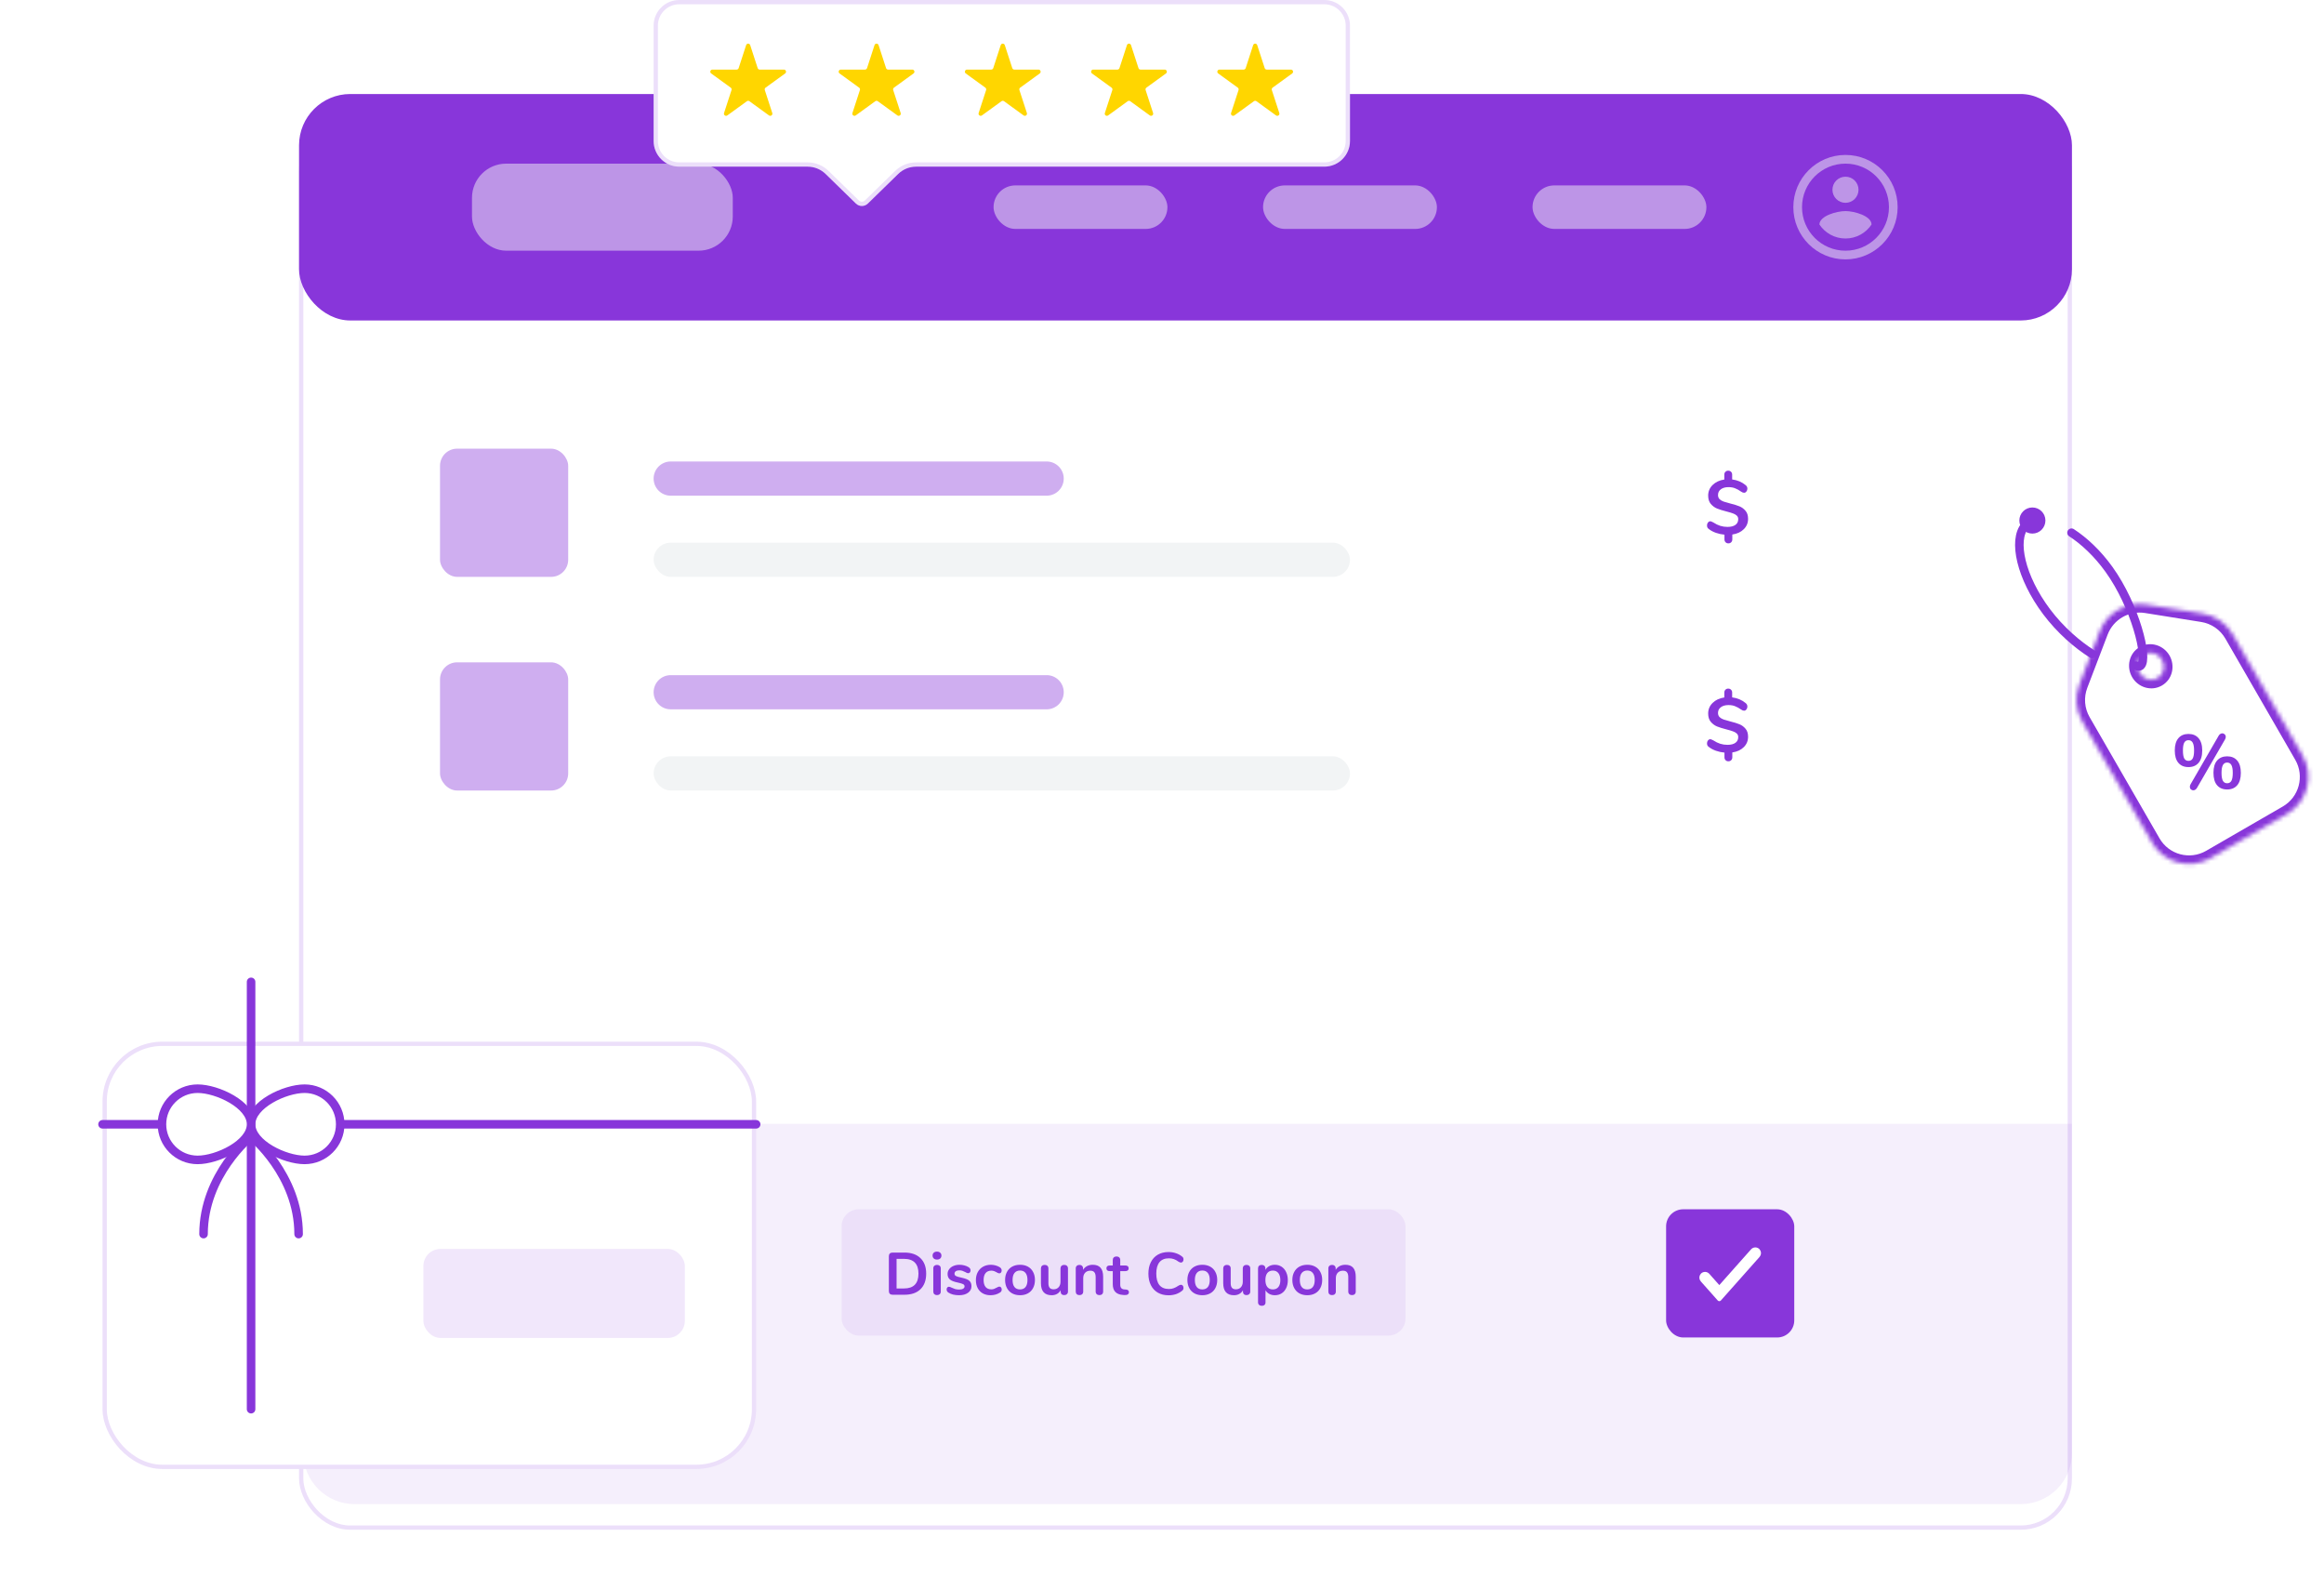 <svg width="544" height="372" viewBox="0 0 544 372" fill="none" xmlns="http://www.w3.org/2000/svg">
<g filter="url(#filter0_d)">
<rect x="70" y="22" width="415" height="330" rx="12" fill="white"/>
<rect x="70.5" y="22.5" width="414" height="329" rx="11.5" stroke="#8836DA" stroke-opacity="0.16"/>
</g>
<path d="M71 263H485V340C485 346.627 479.627 352 473 352H83C76.373 352 71 346.627 71 340V263Z" fill="#8836DA" fill-opacity="0.08"/>
<rect x="390" y="283" width="30" height="30" rx="4" fill="#8836DA"/>
<rect x="197" y="283" width="132" height="29.552" rx="4" fill="#8836DA" fill-opacity="0.08"/>
<path d="M208.932 303C208.661 303 208.447 302.925 208.288 302.776C208.139 302.627 208.064 302.417 208.064 302.146V293.984C208.064 293.713 208.139 293.503 208.288 293.354C208.447 293.205 208.661 293.13 208.932 293.13H211.704C213.319 293.13 214.569 293.564 215.456 294.432C216.352 295.291 216.8 296.499 216.8 298.058C216.8 299.626 216.352 300.844 215.456 301.712C214.569 302.571 213.319 303 211.704 303H208.932ZM211.592 301.53C213.86 301.53 214.994 300.373 214.994 298.058C214.994 295.753 213.86 294.6 211.592 294.6H209.87V301.53H211.592ZM219.333 303.084C219.081 303.084 218.871 303.014 218.703 302.874C218.544 302.725 218.465 302.515 218.465 302.244V296.84C218.465 296.569 218.544 296.364 218.703 296.224C218.871 296.084 219.081 296.014 219.333 296.014C219.585 296.014 219.795 296.084 219.963 296.224C220.131 296.364 220.215 296.569 220.215 296.84V302.244C220.215 302.515 220.131 302.725 219.963 302.874C219.795 303.014 219.585 303.084 219.333 303.084ZM219.333 294.768C219.015 294.768 218.763 294.684 218.577 294.516C218.39 294.339 218.297 294.11 218.297 293.83C218.297 293.55 218.39 293.326 218.577 293.158C218.763 292.99 219.015 292.906 219.333 292.906C219.641 292.906 219.888 292.99 220.075 293.158C220.271 293.326 220.369 293.55 220.369 293.83C220.369 294.11 220.275 294.339 220.089 294.516C219.902 294.684 219.65 294.768 219.333 294.768ZM224.497 303.112C223.48 303.112 222.659 302.911 222.033 302.51C221.735 302.333 221.585 302.081 221.585 301.754C221.585 301.567 221.637 301.418 221.739 301.306C221.842 301.185 221.968 301.124 222.117 301.124C222.276 301.124 222.495 301.199 222.775 301.348C223.074 301.488 223.345 301.595 223.587 301.67C223.839 301.745 224.157 301.782 224.539 301.782C224.931 301.782 225.235 301.717 225.449 301.586C225.673 301.455 225.785 301.273 225.785 301.04C225.785 300.881 225.739 300.755 225.645 300.662C225.561 300.569 225.403 300.485 225.169 300.41C224.945 300.326 224.6 300.233 224.133 300.13C223.303 299.962 222.705 299.724 222.341 299.416C221.987 299.108 221.809 298.683 221.809 298.142C221.809 297.731 221.931 297.363 222.173 297.036C222.416 296.7 222.747 296.443 223.167 296.266C223.597 296.079 224.082 295.986 224.623 295.986C225.015 295.986 225.393 296.037 225.757 296.14C226.121 296.233 226.448 296.373 226.737 296.56C227.036 296.747 227.185 296.994 227.185 297.302C227.185 297.489 227.134 297.647 227.031 297.778C226.929 297.899 226.803 297.96 226.653 297.96C226.551 297.96 226.448 297.941 226.345 297.904C226.252 297.857 226.131 297.792 225.981 297.708C225.711 297.568 225.477 297.465 225.281 297.4C225.085 297.325 224.843 297.288 224.553 297.288C224.208 297.288 223.933 297.358 223.727 297.498C223.531 297.638 223.433 297.829 223.433 298.072C223.433 298.305 223.536 298.483 223.741 298.604C223.947 298.725 224.343 298.847 224.931 298.968C225.557 299.099 226.047 299.248 226.401 299.416C226.756 299.584 227.008 299.794 227.157 300.046C227.316 300.298 227.395 300.62 227.395 301.012C227.395 301.647 227.129 302.155 226.597 302.538C226.075 302.921 225.375 303.112 224.497 303.112ZM231.852 303.112C231.171 303.112 230.569 302.967 230.046 302.678C229.533 302.389 229.136 301.978 228.856 301.446C228.576 300.914 228.436 300.293 228.436 299.584C228.436 298.875 228.581 298.249 228.87 297.708C229.169 297.157 229.584 296.733 230.116 296.434C230.648 296.135 231.26 295.986 231.95 295.986C232.314 295.986 232.678 296.037 233.042 296.14C233.416 296.243 233.742 296.383 234.022 296.56C234.321 296.756 234.47 297.003 234.47 297.302C234.47 297.507 234.419 297.675 234.316 297.806C234.223 297.927 234.097 297.988 233.938 297.988C233.836 297.988 233.728 297.965 233.616 297.918C233.504 297.871 233.392 297.815 233.28 297.75C233.075 297.629 232.879 297.535 232.692 297.47C232.506 297.395 232.291 297.358 232.048 297.358C231.47 297.358 231.022 297.549 230.704 297.932C230.396 298.305 230.242 298.847 230.242 299.556C230.242 300.256 230.396 300.797 230.704 301.18C231.022 301.553 231.47 301.74 232.048 301.74C232.282 301.74 232.487 301.707 232.664 301.642C232.851 301.567 233.056 301.469 233.28 301.348C233.42 301.264 233.542 301.203 233.644 301.166C233.747 301.119 233.85 301.096 233.952 301.096C234.102 301.096 234.228 301.161 234.33 301.292C234.433 301.423 234.484 301.586 234.484 301.782C234.484 301.941 234.447 302.081 234.372 302.202C234.307 302.314 234.195 302.417 234.036 302.51C233.747 302.697 233.411 302.846 233.028 302.958C232.646 303.061 232.254 303.112 231.852 303.112ZM238.772 303.112C238.072 303.112 237.456 302.967 236.924 302.678C236.402 302.389 235.996 301.973 235.706 301.432C235.417 300.891 235.272 300.261 235.272 299.542C235.272 298.823 235.417 298.198 235.706 297.666C235.996 297.125 236.402 296.709 236.924 296.42C237.456 296.131 238.072 295.986 238.772 295.986C239.472 295.986 240.084 296.131 240.606 296.42C241.138 296.709 241.544 297.125 241.824 297.666C242.114 298.198 242.258 298.823 242.258 299.542C242.258 300.261 242.114 300.891 241.824 301.432C241.544 301.973 241.138 302.389 240.606 302.678C240.084 302.967 239.472 303.112 238.772 303.112ZM238.758 301.754C239.328 301.754 239.762 301.567 240.06 301.194C240.359 300.821 240.508 300.27 240.508 299.542C240.508 298.823 240.359 298.277 240.06 297.904C239.762 297.521 239.332 297.33 238.772 297.33C238.212 297.33 237.778 297.521 237.47 297.904C237.172 298.277 237.022 298.823 237.022 299.542C237.022 300.27 237.172 300.821 237.47 301.194C237.769 301.567 238.198 301.754 238.758 301.754ZM249.107 296.014C249.378 296.014 249.592 296.089 249.751 296.238C249.91 296.387 249.989 296.588 249.989 296.84V302.272C249.989 302.515 249.905 302.711 249.737 302.86C249.578 303.009 249.368 303.084 249.107 303.084C248.855 303.084 248.654 303.014 248.505 302.874C248.356 302.734 248.281 302.543 248.281 302.3V301.95C248.066 302.323 247.777 302.613 247.413 302.818C247.049 303.014 246.638 303.112 246.181 303.112C244.501 303.112 243.661 302.169 243.661 300.284V296.84C243.661 296.588 243.74 296.387 243.899 296.238C244.058 296.089 244.268 296.014 244.529 296.014C244.8 296.014 245.014 296.089 245.173 296.238C245.332 296.387 245.411 296.588 245.411 296.84V300.298C245.411 300.783 245.509 301.143 245.705 301.376C245.901 301.609 246.209 301.726 246.629 301.726C247.114 301.726 247.502 301.567 247.791 301.25C248.09 300.923 248.239 300.494 248.239 299.962V296.84C248.239 296.588 248.318 296.387 248.477 296.238C248.636 296.089 248.846 296.014 249.107 296.014ZM255.786 295.986C256.608 295.986 257.219 296.219 257.62 296.686C258.022 297.153 258.222 297.857 258.222 298.8V302.244C258.222 302.505 258.143 302.711 257.984 302.86C257.835 303.009 257.625 303.084 257.354 303.084C257.084 303.084 256.869 303.009 256.71 302.86C256.552 302.711 256.472 302.505 256.472 302.244V298.898C256.472 298.366 256.37 297.979 256.164 297.736C255.968 297.493 255.656 297.372 255.226 297.372C254.722 297.372 254.316 297.531 254.008 297.848C253.71 298.165 253.56 298.59 253.56 299.122V302.244C253.56 302.505 253.481 302.711 253.322 302.86C253.164 303.009 252.949 303.084 252.678 303.084C252.408 303.084 252.193 303.009 252.034 302.86C251.885 302.711 251.81 302.505 251.81 302.244V296.826C251.81 296.583 251.89 296.387 252.048 296.238C252.207 296.089 252.422 296.014 252.692 296.014C252.935 296.014 253.131 296.089 253.28 296.238C253.439 296.378 253.518 296.565 253.518 296.798V297.176C253.752 296.793 254.064 296.499 254.456 296.294C254.848 296.089 255.292 295.986 255.786 295.986ZM263.556 301.782C264.023 301.81 264.256 302.02 264.256 302.412C264.256 302.636 264.163 302.809 263.976 302.93C263.799 303.042 263.542 303.089 263.206 303.07L262.828 303.042C261.26 302.93 260.476 302.09 260.476 300.522V297.47H259.776C259.524 297.47 259.328 297.414 259.188 297.302C259.057 297.19 258.992 297.027 258.992 296.812C258.992 296.597 259.057 296.434 259.188 296.322C259.328 296.21 259.524 296.154 259.776 296.154H260.476V294.866C260.476 294.614 260.555 294.413 260.714 294.264C260.873 294.115 261.087 294.04 261.358 294.04C261.619 294.04 261.829 294.115 261.988 294.264C262.147 294.413 262.226 294.614 262.226 294.866V296.154H263.416C263.668 296.154 263.859 296.21 263.99 296.322C264.13 296.434 264.2 296.597 264.2 296.812C264.2 297.027 264.13 297.19 263.99 297.302C263.859 297.414 263.668 297.47 263.416 297.47H262.226V300.648C262.226 301.339 262.543 301.707 263.178 301.754L263.556 301.782ZM273.533 303.126C272.581 303.126 271.745 302.921 271.027 302.51C270.317 302.099 269.771 301.511 269.389 300.746C269.006 299.981 268.815 299.085 268.815 298.058C268.815 297.031 269.006 296.14 269.389 295.384C269.771 294.619 270.317 294.031 271.027 293.62C271.745 293.209 272.581 293.004 273.533 293.004C274.149 293.004 274.727 293.097 275.269 293.284C275.81 293.461 276.291 293.723 276.711 294.068C276.832 294.161 276.916 294.259 276.963 294.362C277.009 294.465 277.033 294.591 277.033 294.74C277.033 294.945 276.977 295.118 276.865 295.258C276.753 295.398 276.617 295.468 276.459 295.468C276.272 295.468 276.081 295.403 275.885 295.272C275.483 294.973 275.11 294.768 274.765 294.656C274.419 294.535 274.037 294.474 273.617 294.474C272.646 294.474 271.909 294.777 271.405 295.384C270.91 295.991 270.663 296.882 270.663 298.058C270.663 299.243 270.91 300.139 271.405 300.746C271.909 301.353 272.646 301.656 273.617 301.656C274.018 301.656 274.387 301.595 274.723 301.474C275.068 301.353 275.455 301.147 275.885 300.858C275.978 300.802 276.071 300.755 276.165 300.718C276.258 300.681 276.356 300.662 276.459 300.662C276.617 300.662 276.753 300.732 276.865 300.872C276.977 301.012 277.033 301.185 277.033 301.39C277.033 301.53 277.009 301.656 276.963 301.768C276.916 301.871 276.832 301.969 276.711 302.062C276.291 302.407 275.81 302.673 275.269 302.86C274.727 303.037 274.149 303.126 273.533 303.126ZM281.442 303.112C280.742 303.112 280.126 302.967 279.594 302.678C279.071 302.389 278.665 301.973 278.376 301.432C278.087 300.891 277.942 300.261 277.942 299.542C277.942 298.823 278.087 298.198 278.376 297.666C278.665 297.125 279.071 296.709 279.594 296.42C280.126 296.131 280.742 295.986 281.442 295.986C282.142 295.986 282.753 296.131 283.276 296.42C283.808 296.709 284.214 297.125 284.494 297.666C284.783 298.198 284.928 298.823 284.928 299.542C284.928 300.261 284.783 300.891 284.494 301.432C284.214 301.973 283.808 302.389 283.276 302.678C282.753 302.967 282.142 303.112 281.442 303.112ZM281.428 301.754C281.997 301.754 282.431 301.567 282.73 301.194C283.029 300.821 283.178 300.27 283.178 299.542C283.178 298.823 283.029 298.277 282.73 297.904C282.431 297.521 282.002 297.33 281.442 297.33C280.882 297.33 280.448 297.521 280.14 297.904C279.841 298.277 279.692 298.823 279.692 299.542C279.692 300.27 279.841 300.821 280.14 301.194C280.439 301.567 280.868 301.754 281.428 301.754ZM291.777 296.014C292.048 296.014 292.262 296.089 292.421 296.238C292.58 296.387 292.659 296.588 292.659 296.84V302.272C292.659 302.515 292.575 302.711 292.407 302.86C292.248 303.009 292.038 303.084 291.777 303.084C291.525 303.084 291.324 303.014 291.175 302.874C291.026 302.734 290.951 302.543 290.951 302.3V301.95C290.736 302.323 290.447 302.613 290.083 302.818C289.719 303.014 289.308 303.112 288.851 303.112C287.171 303.112 286.331 302.169 286.331 300.284V296.84C286.331 296.588 286.41 296.387 286.569 296.238C286.728 296.089 286.938 296.014 287.199 296.014C287.47 296.014 287.684 296.089 287.843 296.238C288.002 296.387 288.081 296.588 288.081 296.84V300.298C288.081 300.783 288.179 301.143 288.375 301.376C288.571 301.609 288.879 301.726 289.299 301.726C289.784 301.726 290.172 301.567 290.461 301.25C290.76 300.923 290.909 300.494 290.909 299.962V296.84C290.909 296.588 290.988 296.387 291.147 296.238C291.306 296.089 291.516 296.014 291.777 296.014ZM298.414 295.986C299.002 295.986 299.525 296.135 299.982 296.434C300.449 296.733 300.808 297.157 301.06 297.708C301.322 298.249 301.452 298.875 301.452 299.584C301.452 300.293 301.322 300.914 301.06 301.446C300.808 301.978 300.454 302.389 299.996 302.678C299.539 302.967 299.012 303.112 298.414 303.112C297.929 303.112 297.495 303.009 297.112 302.804C296.73 302.599 296.436 302.314 296.23 301.95V304.806C296.23 305.049 296.151 305.24 295.992 305.38C295.834 305.52 295.624 305.59 295.362 305.59C295.101 305.59 294.886 305.515 294.718 305.366C294.56 305.217 294.48 305.021 294.48 304.778V296.84C294.48 296.588 294.555 296.387 294.704 296.238C294.863 296.089 295.073 296.014 295.334 296.014C295.596 296.014 295.806 296.089 295.964 296.238C296.123 296.387 296.202 296.588 296.202 296.84V297.19C296.408 296.807 296.702 296.513 297.084 296.308C297.476 296.093 297.92 295.986 298.414 295.986ZM297.952 301.754C298.503 301.754 298.932 301.567 299.24 301.194C299.548 300.811 299.702 300.275 299.702 299.584C299.702 298.875 299.548 298.324 299.24 297.932C298.932 297.54 298.503 297.344 297.952 297.344C297.392 297.344 296.958 297.535 296.65 297.918C296.352 298.301 296.202 298.847 296.202 299.556C296.202 300.256 296.352 300.797 296.65 301.18C296.958 301.563 297.392 301.754 297.952 301.754ZM306.011 303.112C305.311 303.112 304.695 302.967 304.163 302.678C303.64 302.389 303.234 301.973 302.945 301.432C302.655 300.891 302.511 300.261 302.511 299.542C302.511 298.823 302.655 298.198 302.945 297.666C303.234 297.125 303.64 296.709 304.163 296.42C304.695 296.131 305.311 295.986 306.011 295.986C306.711 295.986 307.322 296.131 307.845 296.42C308.377 296.709 308.783 297.125 309.063 297.666C309.352 298.198 309.497 298.823 309.497 299.542C309.497 300.261 309.352 300.891 309.063 301.432C308.783 301.973 308.377 302.389 307.845 302.678C307.322 302.967 306.711 303.112 306.011 303.112ZM305.997 301.754C306.566 301.754 307 301.567 307.299 301.194C307.597 300.821 307.747 300.27 307.747 299.542C307.747 298.823 307.597 298.277 307.299 297.904C307 297.521 306.571 297.33 306.011 297.33C305.451 297.33 305.017 297.521 304.709 297.904C304.41 298.277 304.261 298.823 304.261 299.542C304.261 300.27 304.41 300.821 304.709 301.194C305.007 301.567 305.437 301.754 305.997 301.754ZM314.917 295.986C315.739 295.986 316.35 296.219 316.751 296.686C317.153 297.153 317.353 297.857 317.353 298.8V302.244C317.353 302.505 317.274 302.711 317.115 302.86C316.966 303.009 316.756 303.084 316.485 303.084C316.215 303.084 316 303.009 315.841 302.86C315.683 302.711 315.603 302.505 315.603 302.244V298.898C315.603 298.366 315.501 297.979 315.295 297.736C315.099 297.493 314.787 297.372 314.357 297.372C313.853 297.372 313.447 297.531 313.139 297.848C312.841 298.165 312.691 298.59 312.691 299.122V302.244C312.691 302.505 312.612 302.711 312.453 302.86C312.295 303.009 312.08 303.084 311.809 303.084C311.539 303.084 311.324 303.009 311.165 302.86C311.016 302.711 310.941 302.505 310.941 302.244V296.826C310.941 296.583 311.021 296.387 311.179 296.238C311.338 296.089 311.553 296.014 311.823 296.014C312.066 296.014 312.262 296.089 312.411 296.238C312.57 296.378 312.649 296.565 312.649 296.798V297.176C312.883 296.793 313.195 296.499 313.587 296.294C313.979 296.089 314.423 295.986 314.917 295.986Z" fill="#8836DA"/>
<path d="M402.455 301.493L399.736 298.432C399.405 298.059 398.822 298.059 398.491 298.432C398.211 298.748 398.211 299.223 398.491 299.538L402.455 304L411.509 293.807C411.789 293.491 411.789 293.016 411.509 292.701C411.178 292.328 410.595 292.328 410.264 292.701L402.455 301.493Z" fill="white" stroke="white" stroke-linejoin="round"/>
<rect x="153" y="127" width="163" height="8" rx="4" fill="#F2F4F5"/>
<path d="M409.188 121.418C409.188 122.378 408.852 123.188 408.18 123.848C407.52 124.508 406.626 124.922 405.498 125.09V126.224C405.498 126.5 405.414 126.722 405.246 126.89C405.078 127.07 404.856 127.16 404.58 127.16C404.304 127.16 404.082 127.07 403.914 126.89C403.746 126.722 403.662 126.5 403.662 126.224V125.126C402.978 125.066 402.312 124.922 401.664 124.694C401.016 124.466 400.458 124.166 399.99 123.794C399.834 123.686 399.726 123.566 399.666 123.434C399.606 123.302 399.576 123.14 399.576 122.948C399.576 122.696 399.648 122.474 399.792 122.282C399.948 122.09 400.122 121.994 400.314 121.994C400.434 121.994 400.542 122.018 400.638 122.066C400.746 122.102 400.884 122.168 401.052 122.264C401.604 122.624 402.144 122.888 402.672 123.056C403.212 123.224 403.776 123.308 404.364 123.308C405.168 123.308 405.786 123.152 406.218 122.84C406.662 122.528 406.884 122.078 406.884 121.49C406.884 121.142 406.764 120.86 406.524 120.644C406.284 120.428 405.984 120.26 405.624 120.14C405.264 120.008 404.76 119.858 404.112 119.69C403.212 119.462 402.48 119.234 401.916 119.006C401.352 118.766 400.866 118.406 400.458 117.926C400.05 117.446 399.846 116.798 399.846 115.982C399.846 115.01 400.194 114.182 400.89 113.498C401.586 112.814 402.498 112.388 403.626 112.22V111.086C403.626 110.81 403.71 110.588 403.878 110.42C404.046 110.24 404.268 110.15 404.544 110.15C404.82 110.15 405.042 110.24 405.21 110.42C405.378 110.588 405.462 110.81 405.462 111.086V112.202C406.674 112.358 407.718 112.796 408.594 113.516C408.882 113.732 409.026 114.014 409.026 114.362C409.026 114.614 408.948 114.836 408.792 115.028C408.648 115.22 408.474 115.316 408.27 115.316C408.162 115.316 408.054 115.298 407.946 115.262C407.85 115.226 407.718 115.154 407.55 115.046C407.058 114.698 406.59 114.44 406.146 114.272C405.714 114.092 405.198 114.002 404.598 114.002C403.854 114.002 403.26 114.17 402.816 114.506C402.372 114.83 402.15 115.28 402.15 115.856C402.15 116.252 402.276 116.576 402.528 116.828C402.78 117.068 403.098 117.254 403.482 117.386C403.866 117.518 404.388 117.668 405.048 117.836C405.924 118.052 406.638 118.274 407.19 118.502C407.742 118.73 408.21 119.078 408.594 119.546C408.99 120.002 409.188 120.626 409.188 121.418Z" fill="#8836DA"/>
<path d="M153 112C153 109.791 154.791 108 157 108L245 108C247.209 108 249 109.791 249 112C249 114.209 247.209 116 245 116L157 116C154.791 116 153 114.209 153 112Z" fill="#8836DA" fill-opacity="0.4"/>
<rect x="103" y="105" width="30" height="30" rx="4" fill="#8836DA" fill-opacity="0.4"/>
<rect x="153" y="177" width="163" height="8" rx="4" fill="#F2F4F5"/>
<path d="M409.188 172.418C409.188 173.378 408.852 174.188 408.18 174.848C407.52 175.508 406.626 175.922 405.498 176.09V177.224C405.498 177.5 405.414 177.722 405.246 177.89C405.078 178.07 404.856 178.16 404.58 178.16C404.304 178.16 404.082 178.07 403.914 177.89C403.746 177.722 403.662 177.5 403.662 177.224V176.126C402.978 176.066 402.312 175.922 401.664 175.694C401.016 175.466 400.458 175.166 399.99 174.794C399.834 174.686 399.726 174.566 399.666 174.434C399.606 174.302 399.576 174.14 399.576 173.948C399.576 173.696 399.648 173.474 399.792 173.282C399.948 173.09 400.122 172.994 400.314 172.994C400.434 172.994 400.542 173.018 400.638 173.066C400.746 173.102 400.884 173.168 401.052 173.264C401.604 173.624 402.144 173.888 402.672 174.056C403.212 174.224 403.776 174.308 404.364 174.308C405.168 174.308 405.786 174.152 406.218 173.84C406.662 173.528 406.884 173.078 406.884 172.49C406.884 172.142 406.764 171.86 406.524 171.644C406.284 171.428 405.984 171.26 405.624 171.14C405.264 171.008 404.76 170.858 404.112 170.69C403.212 170.462 402.48 170.234 401.916 170.006C401.352 169.766 400.866 169.406 400.458 168.926C400.05 168.446 399.846 167.798 399.846 166.982C399.846 166.01 400.194 165.182 400.89 164.498C401.586 163.814 402.498 163.388 403.626 163.22V162.086C403.626 161.81 403.71 161.588 403.878 161.42C404.046 161.24 404.268 161.15 404.544 161.15C404.82 161.15 405.042 161.24 405.21 161.42C405.378 161.588 405.462 161.81 405.462 162.086V163.202C406.674 163.358 407.718 163.796 408.594 164.516C408.882 164.732 409.026 165.014 409.026 165.362C409.026 165.614 408.948 165.836 408.792 166.028C408.648 166.22 408.474 166.316 408.27 166.316C408.162 166.316 408.054 166.298 407.946 166.262C407.85 166.226 407.718 166.154 407.55 166.046C407.058 165.698 406.59 165.44 406.146 165.272C405.714 165.092 405.198 165.002 404.598 165.002C403.854 165.002 403.26 165.17 402.816 165.506C402.372 165.83 402.15 166.28 402.15 166.856C402.15 167.252 402.276 167.576 402.528 167.828C402.78 168.068 403.098 168.254 403.482 168.386C403.866 168.518 404.388 168.668 405.048 168.836C405.924 169.052 406.638 169.274 407.19 169.502C407.742 169.73 408.21 170.078 408.594 170.546C408.99 171.002 409.188 171.626 409.188 172.418Z" fill="#8836DA"/>
<path d="M153 162C153 159.791 154.791 158 157 158L245 158C247.209 158 249 159.791 249 162C249 164.209 247.209 166 245 166H157C154.791 166 153 164.209 153 162Z" fill="#8836DA" fill-opacity="0.4"/>
<rect x="103" y="155" width="30" height="30" rx="4" fill="#8836DA" fill-opacity="0.4"/>
<rect x="70" y="22" width="415" height="53" rx="12" fill="#8836DA"/>
<path d="M431.99 60.704C438.733 60.704 444.199 55.232 444.199 48.481C444.199 41.731 438.733 36.259 431.99 36.259C425.247 36.259 419.781 41.731 419.781 48.481C419.781 55.232 425.247 60.704 431.99 60.704Z" fill="#F2F4F5" fill-opacity="0.5"/>
<path d="M431.99 38.296C426.374 38.296 421.815 42.859 421.815 48.482C421.815 54.104 426.374 58.667 431.99 58.667C437.606 58.667 442.164 54.104 442.164 48.482C442.164 42.859 437.606 38.296 431.99 38.296ZM431.99 41.352C433.679 41.352 435.042 42.717 435.042 44.407C435.042 46.098 433.679 47.463 431.99 47.463C430.301 47.463 428.937 46.098 428.937 44.407C428.937 42.717 430.301 41.352 431.99 41.352ZM431.99 55.815C429.446 55.815 427.198 54.511 425.885 52.535C425.916 50.508 429.955 49.398 431.99 49.398C434.014 49.398 438.064 50.508 438.094 52.535C436.782 54.511 434.533 55.815 431.99 55.815Z" fill="#8836DA"/>
<rect x="358.735" y="43.389" width="40.697" height="10.185" rx="5.093" fill="#F2F4F5" fill-opacity="0.5"/>
<rect x="295.654" y="43.389" width="40.697" height="10.185" rx="5.093" fill="#F2F4F5" fill-opacity="0.5"/>
<rect x="232.573" y="43.389" width="40.697" height="10.185" rx="5.093" fill="#F2F4F5" fill-opacity="0.5"/>
<rect x="110.482" y="38.296" width="61.046" height="20.37" rx="8" fill="#F2F4F5" fill-opacity="0.5"/>
<path d="M153 6C153 2.686 155.686 0 159 0L310 0C313.314 0 316 2.686 316 6V33C316 36.314 313.314 39 310 39L214.442 39C212.876 39 211.373 39.612 210.252 40.705L203.147 47.637C202.37 48.395 201.13 48.395 200.353 47.637L193.248 40.705C192.127 39.612 190.624 39 189.058 39L159 39C155.686 39 153 36.314 153 33V6Z" fill="white"/>
<path d="M153.5 6C153.5 2.962 155.962 0.5 159 0.5L310 0.5C313.038 0.5 315.5 2.962 315.5 6V33C315.5 36.038 313.038 38.5 310 38.5L214.442 38.5C212.746 38.5 211.117 39.163 209.903 40.347L202.797 47.279C202.215 47.848 201.285 47.848 200.703 47.279L193.597 40.347C192.383 39.163 190.754 38.5 189.058 38.5L159 38.5C155.962 38.5 153.5 36.038 153.5 33V6Z" stroke="#8836DA" stroke-opacity="0.16"/>
<path d="M174.654 10.56C174.804 10.1 175.455 10.1 175.605 10.56L177.355 15.94C177.422 16.146 177.614 16.285 177.831 16.285L183.493 16.285C183.978 16.285 184.179 16.905 183.787 17.19L179.207 20.513C179.031 20.64 178.958 20.866 179.025 21.073L180.775 26.45C180.925 26.911 180.398 27.294 180.006 27.01L175.423 23.685C175.248 23.558 175.011 23.558 174.836 23.685L170.253 27.01C169.861 27.294 169.334 26.911 169.484 26.45L171.234 21.073C171.301 20.866 171.228 20.64 171.052 20.513L166.472 17.19C166.08 16.905 166.281 16.285 166.766 16.285L172.428 16.285C172.645 16.285 172.837 16.146 172.904 15.94L174.654 10.56Z" fill="#FFD600"/>
<path d="M204.707 10.56C204.857 10.1 205.508 10.1 205.658 10.56L207.408 15.94C207.475 16.146 207.667 16.285 207.884 16.285L213.546 16.285C214.031 16.285 214.232 16.905 213.84 17.19L209.26 20.513C209.085 20.64 209.011 20.866 209.078 21.073L210.828 26.45C210.978 26.911 210.451 27.294 210.059 27.01L205.476 23.685C205.301 23.558 205.064 23.558 204.889 23.685L200.307 27.01C199.915 27.294 199.388 26.911 199.537 26.45L201.287 21.073C201.354 20.866 201.281 20.64 201.105 20.513L196.525 17.19C196.133 16.905 196.334 16.285 196.819 16.285L202.481 16.285C202.698 16.285 202.89 16.146 202.957 15.94L204.707 10.56Z" fill="#FFD600"/>
<path d="M234.251 10.56C234.401 10.1 235.052 10.1 235.202 10.56L236.952 15.94C237.019 16.146 237.211 16.285 237.428 16.285L243.09 16.285C243.575 16.285 243.776 16.905 243.384 17.19L238.804 20.513C238.628 20.64 238.555 20.866 238.622 21.073L240.372 26.45C240.521 26.911 239.994 27.294 239.603 27.01L235.02 23.685C234.845 23.558 234.608 23.558 234.433 23.685L229.85 27.01C229.458 27.294 228.931 26.911 229.081 26.45L230.831 21.073C230.898 20.866 230.824 20.64 230.649 20.513L226.069 17.19C225.677 16.905 225.878 16.285 226.363 16.285L232.025 16.285C232.242 16.285 232.434 16.146 232.501 15.94L234.251 10.56Z" fill="#FFD600"/>
<path d="M263.795 10.56C263.944 10.1 264.596 10.1 264.746 10.56L266.496 15.94C266.563 16.146 266.755 16.285 266.971 16.285L272.634 16.285C273.118 16.285 273.32 16.905 272.927 17.19L268.348 20.513C268.172 20.64 268.099 20.866 268.166 21.073L269.915 26.45C270.065 26.911 269.538 27.294 269.146 27.01L264.564 23.685C264.389 23.558 264.152 23.558 263.976 23.685L259.394 27.01C259.002 27.294 258.475 26.911 258.625 26.45L260.375 21.073C260.442 20.866 260.368 20.64 260.193 20.513L255.613 17.19C255.221 16.905 255.422 16.285 255.906 16.285L261.569 16.285C261.785 16.285 261.977 16.146 262.044 15.94L263.795 10.56Z" fill="#FFD600"/>
<path d="M293.338 10.56C293.488 10.1 294.14 10.1 294.289 10.56L296.04 15.94C296.107 16.146 296.299 16.285 296.515 16.285L302.178 16.285C302.662 16.285 302.863 16.905 302.471 17.19L297.891 20.513C297.716 20.64 297.642 20.866 297.709 21.073L299.459 26.45C299.609 26.911 299.082 27.294 298.69 27.01L294.108 23.685C293.932 23.558 293.695 23.558 293.52 23.685L288.938 27.01C288.546 27.294 288.019 26.911 288.169 26.45L289.918 21.073C289.985 20.866 289.912 20.64 289.736 20.513L285.157 17.19C284.764 16.905 284.966 16.285 285.45 16.285L291.113 16.285C291.329 16.285 291.521 16.146 291.588 15.94L293.338 10.56Z" fill="#FFD600"/>
<g filter="url(#filter1_d)">
<rect x="24" y="229.778" width="153" height="100" rx="14" fill="white"/>
<rect x="24.5" y="230.278" width="152" height="99" rx="13.5" stroke="#8836DA" stroke-opacity="0.16"/>
</g>
<path d="M58.773 229.778V329.778" stroke="#8836DA" stroke-width="2" stroke-linecap="round"/>
<path d="M177 263.111H24" stroke="#8836DA" stroke-width="2" stroke-linecap="round"/>
<rect opacity="0.12" x="99.109" y="292.278" width="61.2" height="20.833" rx="4" fill="#8836DA"/>
<path d="M79.636 263.111C79.636 267.714 75.9 271.444 71.291 271.444C66.682 271.444 58.773 267.714 58.773 263.111C58.773 258.509 66.682 254.778 71.291 254.778C75.9 254.778 79.636 258.509 79.636 263.111Z" fill="white" stroke="#8836DA" stroke-width="2"/>
<path d="M37.909 263.111C37.909 258.509 41.645 254.778 46.255 254.778C50.864 254.778 58.773 258.509 58.773 263.111C58.773 267.713 50.864 271.444 46.255 271.444C41.645 271.444 37.909 267.713 37.909 263.111Z" fill="white" stroke="#8836DA" stroke-width="2"/>
<path d="M58.773 265.889C58.773 265.889 69.9 274.917 69.9 288.806" stroke="#8836DA" stroke-width="2" stroke-linecap="round"/>
<path d="M58.773 265.889C58.773 265.889 47.645 274.917 47.645 288.806" stroke="#8836DA" stroke-width="2" stroke-linecap="round"/>
<mask id="path-39-inside-1" fill="white">
<path fill-rule="evenodd" clip-rule="evenodd" d="M515.568 143.579C518.542 144.053 521.143 145.844 522.648 148.454L539.004 176.814C541.763 181.598 540.124 187.717 535.342 190.481L517.413 200.843C512.631 203.607 506.518 201.969 503.759 197.184L487.403 168.825C485.898 166.215 485.649 163.064 486.726 160.249L491.491 147.787C493.182 143.367 497.735 140.735 502.404 141.48L515.568 143.579ZM501.855 153.153C500.395 153.996 499.928 155.922 500.811 157.453C501.694 158.985 503.594 159.542 505.054 158.698C506.514 157.855 506.981 155.929 506.098 154.398C505.215 152.866 503.315 152.309 501.855 153.153Z"/>
</mask>
<path fill-rule="evenodd" clip-rule="evenodd" d="M515.568 143.579C518.542 144.053 521.143 145.844 522.648 148.454L539.004 176.814C541.763 181.598 540.124 187.717 535.342 190.481L517.413 200.843C512.631 203.607 506.518 201.969 503.759 197.184L487.403 168.825C485.898 166.215 485.649 163.064 486.726 160.249L491.491 147.787C493.182 143.367 497.735 140.735 502.404 141.48L515.568 143.579ZM501.855 153.153C500.395 153.996 499.928 155.922 500.811 157.453C501.694 158.985 503.594 159.542 505.054 158.698C506.514 157.855 506.981 155.929 506.098 154.398C505.215 152.866 503.315 152.309 501.855 153.153Z" fill="white"/>
<path d="M522.648 148.454L524.38 147.454L522.648 148.454ZM515.568 143.579L515.883 141.603L515.883 141.603L515.568 143.579ZM539.004 176.814L537.272 177.815L539.004 176.814ZM535.342 190.481L536.341 192.213L535.342 190.481ZM517.413 200.843L516.414 199.11L517.413 200.843ZM486.726 160.249L488.593 160.963L486.726 160.249ZM491.491 147.787L489.624 147.073L489.624 147.073L491.491 147.787ZM502.404 141.48L502.72 139.504L502.72 139.504L502.404 141.48ZM520.916 149.455C519.712 147.367 517.631 145.934 515.252 145.555L515.883 141.603C519.452 142.172 522.573 144.322 524.38 147.454L520.916 149.455ZM537.272 177.815L520.916 149.455L524.38 147.454L540.736 175.813L537.272 177.815ZM534.343 188.748C538.168 186.537 539.48 181.642 537.272 177.815L540.736 175.813C544.047 181.554 542.079 188.897 536.341 192.213L534.343 188.748ZM516.414 199.11L534.343 188.748L536.341 192.213L518.412 202.575L516.414 199.11ZM505.491 196.184C507.698 200.011 512.589 201.321 516.414 199.11L518.412 202.575C512.674 205.892 505.339 203.926 502.028 198.185L505.491 196.184ZM489.135 167.824L505.491 196.184L502.028 198.185L485.672 169.826L489.135 167.824ZM488.593 160.963C487.732 163.216 487.931 165.736 489.135 167.824L485.672 169.826C483.865 166.694 483.567 162.913 484.859 159.534L488.593 160.963ZM493.358 148.501L488.593 160.963L484.859 159.534L489.624 147.073L493.358 148.501ZM502.089 143.455C498.353 142.86 494.711 144.965 493.358 148.501L489.624 147.073C491.653 141.768 497.117 138.61 502.72 139.504L502.089 143.455ZM515.252 145.555L502.089 143.455L502.72 139.504L515.883 141.603L515.252 145.555ZM499.08 158.454C497.69 156.044 498.364 152.861 500.856 151.42L502.854 154.885C502.427 155.132 502.166 155.8 502.543 156.452L499.08 158.454ZM506.053 160.431C503.56 161.871 500.47 160.864 499.08 158.454L502.543 156.452C502.919 157.105 503.627 157.213 504.054 156.966L506.053 160.431ZM507.829 153.397C509.219 155.807 508.545 158.99 506.053 160.431L504.054 156.966C504.482 156.719 504.743 156.051 504.366 155.398L507.829 153.397ZM500.856 151.42C503.349 149.98 506.439 150.987 507.829 153.397L504.366 155.398C503.99 154.746 503.282 154.638 502.854 154.885L500.856 151.42Z" fill="#8836DA" mask="url(#path-39-inside-1)"/>
<path d="M489.748 153.063C486.245 150.838 482.291 147.46 479.045 143.129C473.063 135.149 471.111 126.443 474.007 123.037C474.441 122.525 475.029 122.177 475.739 121.987M499.993 155.769C500.735 156.178 500.972 155.889 501.106 155.77C502.963 154.132 499.787 141.766 493.682 133.265C490.969 129.488 487.86 126.599 484.896 124.667" stroke="#8836DA" stroke-width="2" stroke-linecap="round"/>
<ellipse cx="475.739" cy="121.815" rx="3.052" ry="3.056" fill="#8836DA"/>
<path d="M514.273 184.377C514.165 184.569 514.033 184.713 513.877 184.809C513.721 184.905 513.565 184.953 513.409 184.953C513.193 184.953 513.001 184.875 512.833 184.719C512.677 184.563 512.599 184.365 512.599 184.125C512.599 183.921 512.659 183.717 512.779 183.513L519.331 172.191C519.439 171.999 519.571 171.855 519.727 171.759C519.883 171.663 520.039 171.615 520.195 171.615C520.411 171.615 520.597 171.693 520.753 171.849C520.921 172.005 521.005 172.203 521.005 172.443C521.005 172.647 520.945 172.851 520.825 173.055L514.273 184.377ZM512.275 179.517C511.267 179.517 510.481 179.187 509.917 178.527C509.353 177.867 509.071 176.901 509.071 175.629C509.071 174.369 509.353 173.409 509.917 172.749C510.481 172.089 511.267 171.759 512.275 171.759C513.283 171.759 514.069 172.089 514.633 172.749C515.209 173.409 515.497 174.369 515.497 175.629C515.497 176.901 515.209 177.867 514.633 178.527C514.069 179.187 513.283 179.517 512.275 179.517ZM512.275 178.059C512.731 178.059 513.061 177.873 513.265 177.501C513.481 177.117 513.589 176.493 513.589 175.629C513.589 174.789 513.481 174.177 513.265 173.793C513.049 173.409 512.719 173.217 512.275 173.217C511.831 173.217 511.501 173.409 511.285 173.793C511.081 174.165 510.979 174.777 510.979 175.629C510.979 176.493 511.081 177.117 511.285 177.501C511.501 177.873 511.831 178.059 512.275 178.059ZM521.329 184.755C520.321 184.755 519.535 184.425 518.971 183.765C518.407 183.105 518.125 182.133 518.125 180.849C518.125 179.589 518.407 178.635 518.971 177.987C519.547 177.327 520.333 176.997 521.329 176.997C522.337 176.997 523.123 177.327 523.687 177.987C524.251 178.647 524.533 179.607 524.533 180.867C524.533 182.139 524.251 183.105 523.687 183.765C523.123 184.425 522.337 184.755 521.329 184.755ZM521.329 183.297C521.773 183.297 522.103 183.111 522.319 182.739C522.535 182.355 522.643 181.731 522.643 180.867C522.643 180.027 522.535 179.415 522.319 179.031C522.103 178.647 521.773 178.455 521.329 178.455C520.885 178.455 520.555 178.647 520.339 179.031C520.123 179.415 520.015 180.027 520.015 180.867C520.015 181.731 520.123 182.355 520.339 182.739C520.555 183.111 520.885 183.297 521.329 183.297Z" fill="#8836DA"/>
<defs>
<filter id="filter0_d" x="56" y="14" width="443" height="358" filterUnits="userSpaceOnUse" color-interpolation-filters="sRGB">
<feFlood flood-opacity="0" result="BackgroundImageFix"/>
<feColorMatrix in="SourceAlpha" type="matrix" values="0 0 0 0 0 0 0 0 0 0 0 0 0 0 0 0 0 0 127 0"/>
<feOffset dy="6"/>
<feGaussianBlur stdDeviation="7"/>
<feColorMatrix type="matrix" values="0 0 0 0 0.322 0 0 0 0 0.122 0 0 0 0 0.522 0 0 0 0.16 0"/>
<feBlend mode="normal" in2="BackgroundImageFix" result="effect1_dropShadow"/>
<feBlend mode="normal" in="SourceGraphic" in2="effect1_dropShadow" result="shape"/>
</filter>
<filter id="filter1_d" x="0" y="219.778" width="201" height="148" filterUnits="userSpaceOnUse" color-interpolation-filters="sRGB">
<feFlood flood-opacity="0" result="BackgroundImageFix"/>
<feColorMatrix in="SourceAlpha" type="matrix" values="0 0 0 0 0 0 0 0 0 0 0 0 0 0 0 0 0 0 127 0"/>
<feOffset dy="14"/>
<feGaussianBlur stdDeviation="12"/>
<feColorMatrix type="matrix" values="0 0 0 0 0.322 0 0 0 0 0.122 0 0 0 0 0.522 0 0 0 0.2 0"/>
<feBlend mode="normal" in2="BackgroundImageFix" result="effect1_dropShadow"/>
<feBlend mode="normal" in="SourceGraphic" in2="effect1_dropShadow" result="shape"/>
</filter>
</defs>
</svg>
